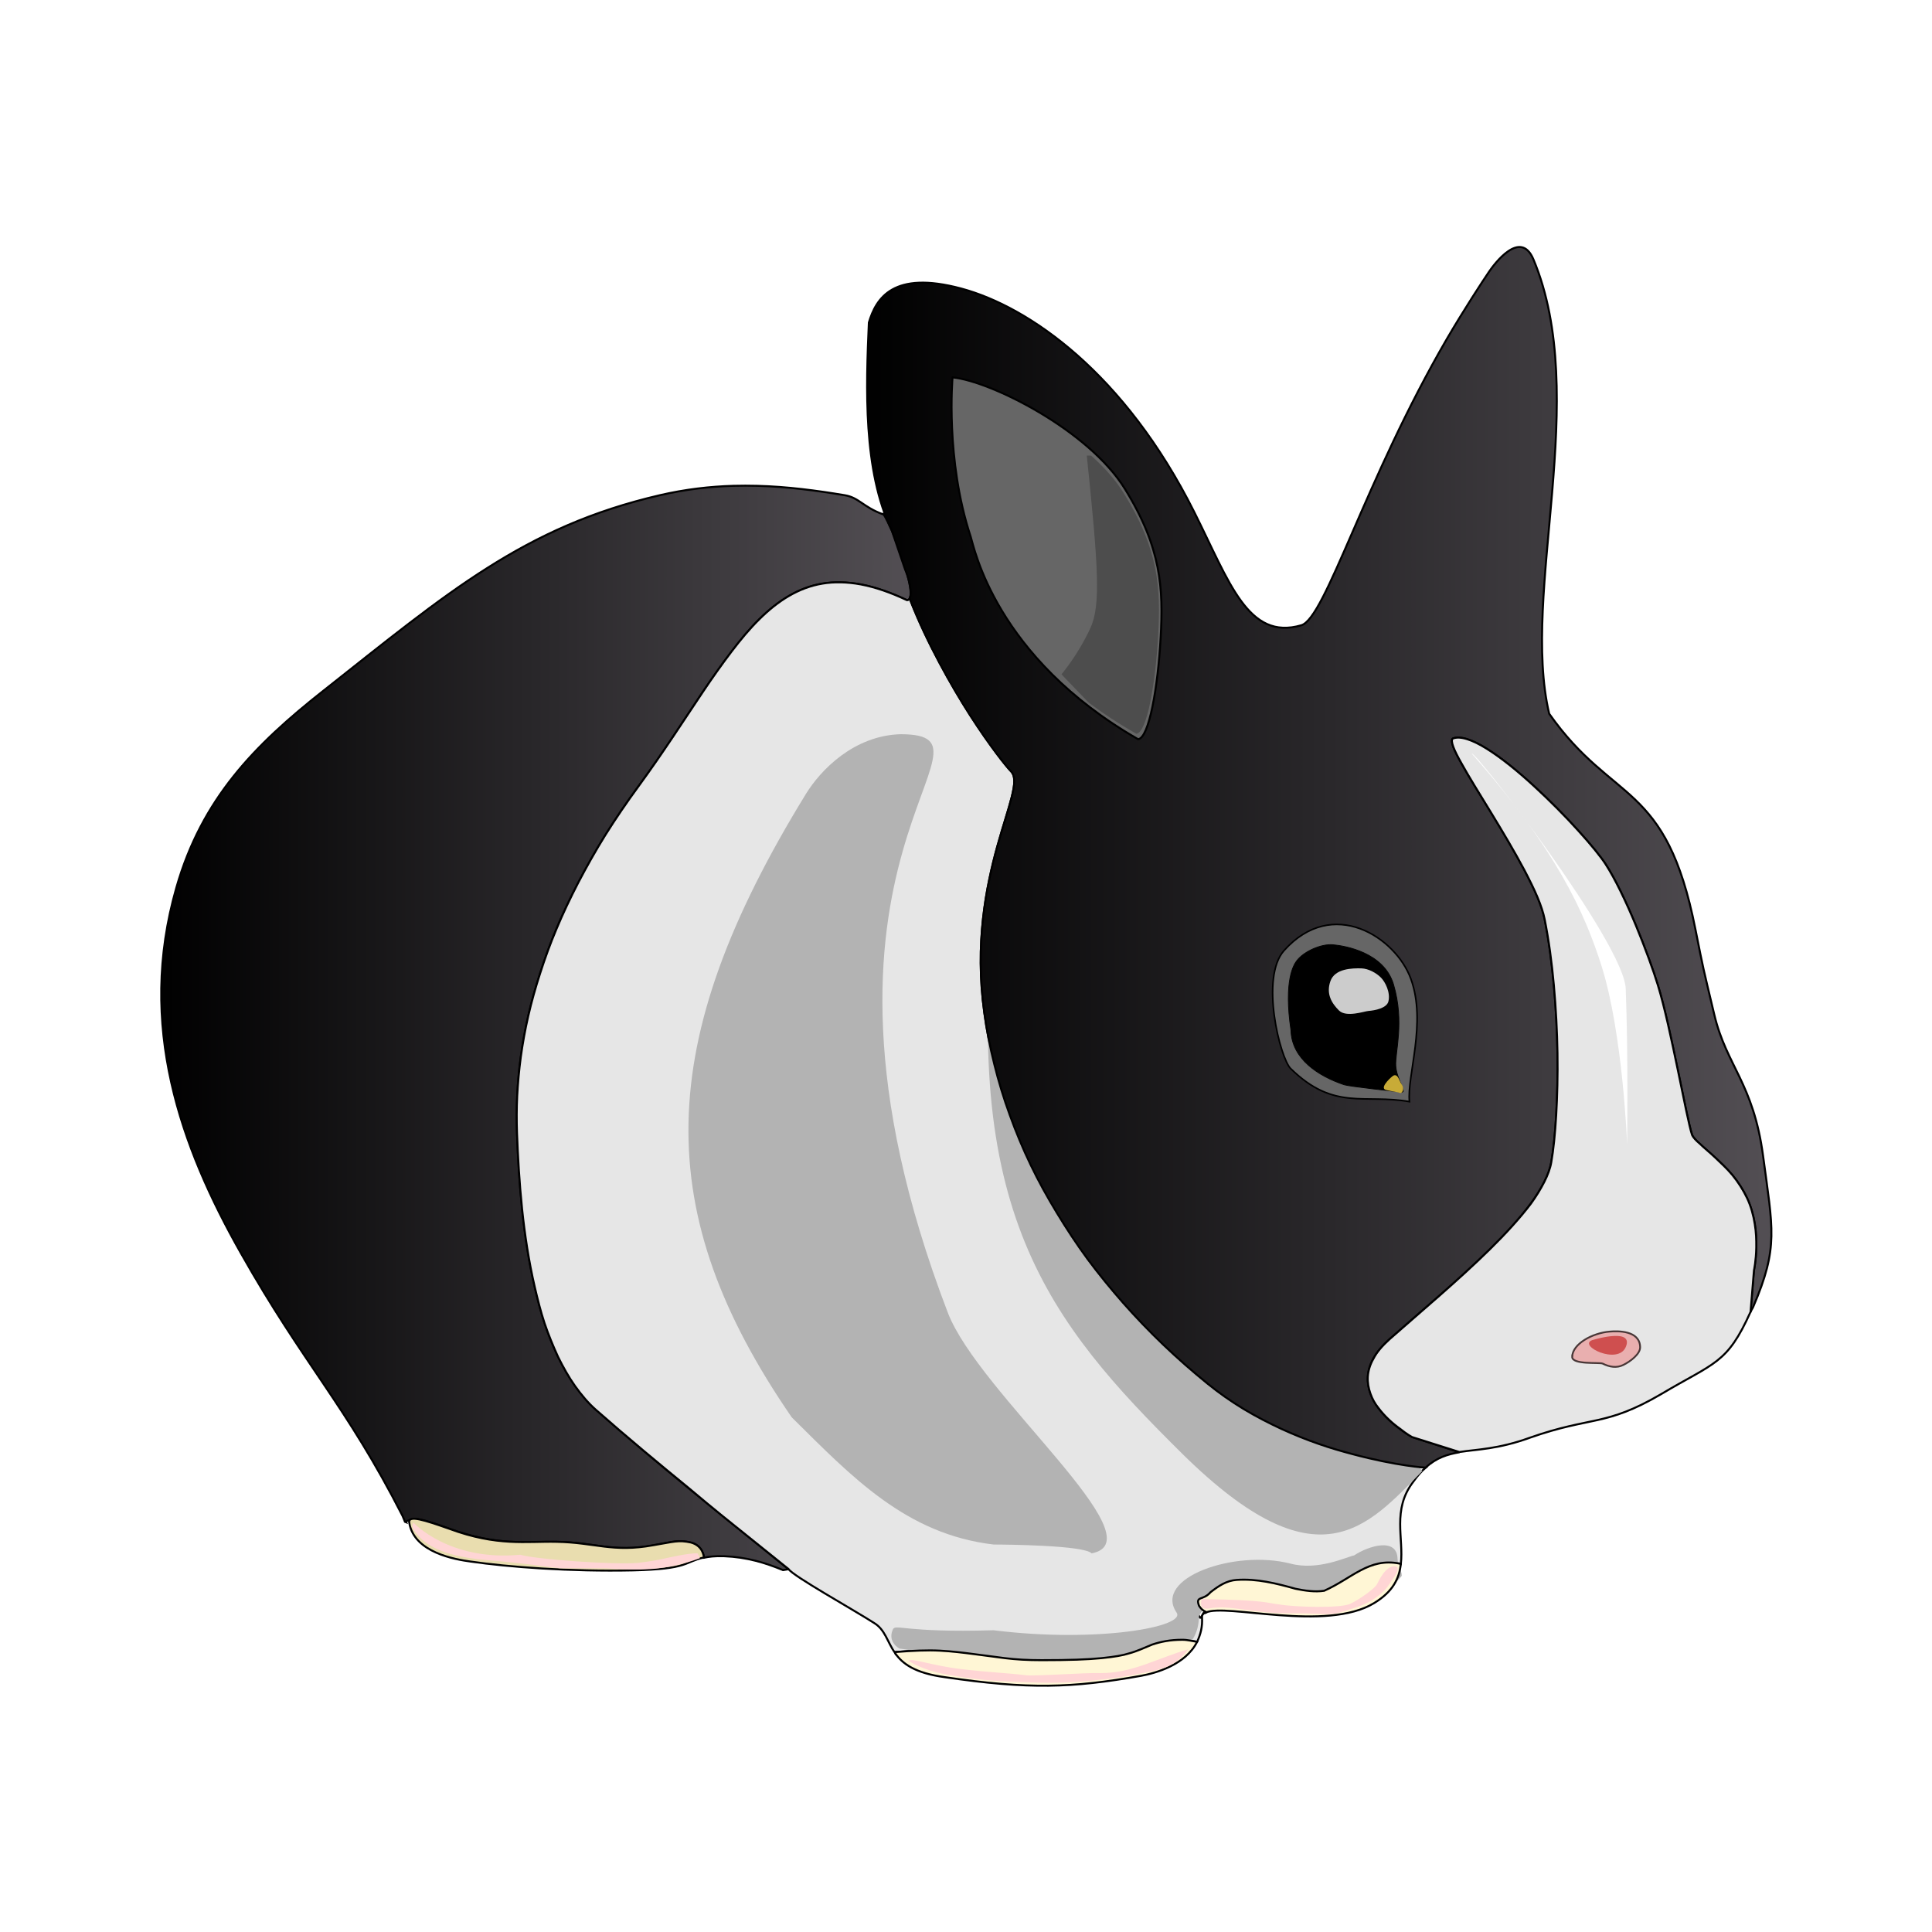 <svg:svg xmlns:dc="http://purl.org/dc/elements/1.1/" xmlns:ns1="http://sodipodi.sourceforge.net/DTD/sodipodi-0.dtd" xmlns:ns2="http://www.inkscape.org/namespaces/inkscape" xmlns:ns3="http://www.w3.org/1999/xlink" xmlns:ns5="http://web.resource.org/cc/" xmlns:rdf="http://www.w3.org/1999/02/22-rdf-syntax-ns#" xmlns:svg="http://www.w3.org/2000/svg" height="973.777" id="svg7461" version="1.0" viewBox="54.451 -116.621 973.777 973.777" width="973.777" ns1:docbase="C:\Documents and Settings\Dar&#237;o\Escritorio" ns1:docname="conejito.svg" ns1:version="0.32" ns2:export-filename="C:\Documents and Settings\Dar&#237;o\Escritorio\conejito_mejorado.png" ns2:export-xdpi="300" ns2:export-ydpi="300" ns2:output_extension="org.inkscape.output.svg.inkscape" ns2:version="0.45.1">
  <svg:defs id="defs7463">
    <svg:linearGradient gradientTransform="translate(773.54 -519.98)" gradientUnits="userSpaceOnUse" id="linearGradient2366" x1="-495.24" x2="-384.07" y1="989.96" y2="989.96" ns2:collect="always" ns3:href="#linearGradient22422" />
    <svg:linearGradient id="linearGradient22422">
      <svg:stop id="stop22424" offset="0" style="stop-color:#000000" />
      <svg:stop id="stop22430" offset=".5" style="stop-color:#29272a" />
      <svg:stop id="stop22426" offset="1" style="stop-color:#534f54" />
    </svg:linearGradient>
    <svg:linearGradient gradientTransform="translate(773.54 -519.98)" gradientUnits="userSpaceOnUse" id="linearGradient36694" x1="-391.48" x2="-257.55" y1="964.89" y2="964.89" ns2:collect="always" ns3:href="#linearGradient22422" />
    <svg:filter id="filter36535" ns2:collect="always">
      <svg:feGaussianBlur id="feGaussianBlur36537" stdDeviation="0.574" ns2:collect="always" />
    </svg:filter>
    <svg:filter height="1.422" id="filter4470" width="1.391" x="-.195" y="-.211" ns2:collect="always">
      <svg:feGaussianBlur id="feGaussianBlur4472" stdDeviation="0.231" ns2:collect="always" />
    </svg:filter>
    <svg:filter height="4.048" id="filter7457" width="2.599" x="-.8" y="-1.524" ns2:collect="always">
      <svg:feGaussianBlur id="feGaussianBlur7459" stdDeviation="1.944" ns2:collect="always" />
    </svg:filter>
    <svg:filter height="1.508" id="filter4331" width="1.994" x="-.497" y="-.254" ns2:collect="always">
      <svg:feGaussianBlur id="feGaussianBlur4333" stdDeviation="12.741" ns2:collect="always" />
    </svg:filter>
  </svg:defs>
  <ns1:namedview bordercolor="#666666" borderopacity="1.0" height="744.094px" id="base" pagecolor="#ffffff" width="1052.362px" ns2:current-layer="layer1" ns2:cx="927.88253" ns2:cy="332.37106" ns2:document-units="px" ns2:pageopacity="0.0" ns2:pageshadow="2" ns2:window-height="721" ns2:window-width="1024" ns2:window-x="-4" ns2:window-y="-4" ns2:zoom="0.35" />
  <svg:g id="layer1" ns2:groupmode="layer" ns2:label="Capa 1">
    <svg:g id="conejito" transform="matrix(3.429 0 0 3.429 -820.31 -1210.1)" ns2:export-xdpi="70.904648" ns2:export-ydpi="70.904648">
      <svg:path d="m362.94 390.3c-3.48 0.1-7.09 0.51-10.84 1.38-19.97 4.63-31.19 14.32-49.47 28.75-10.18 8.03-17.84 15.87-21.59 28.9-5.85 20.34 0.65 38.16 9.47 53.75 9.28 16.43 15.49 22.41 23.75 38.6 0.16 0.32 0.23 0.59 0.37 0.9 0.05 0.02 0.11 0.04 0.16 0.06l-0.03-0.06c0.2-0.14 0.41-0.22 0.62-0.28 0.51-0.5 2.71 0.18 5.81 1.31 7.02 2.56 11.28 1.86 15.72 1.91 5.68 0.07 8.26 1.63 14.22 0.53 3.04-0.56 3.67-0.86 5.53-0.41 1.86 0.46 1.91 2.22 1.91 2.22 0.76-0.15 1.56-0.27 3-0.22 3.3 0.13 6.03 0.96 8.62 2.04l0.82-0.13-8.1-6.56s-2.77-2.22-6.69-5.44c-3.91-3.22-8.98-7.43-13.53-11.47-1.13-1.01-2.13-2.19-3.06-3.5-0.93-1.3-1.76-2.74-2.5-4.28s-1.4-3.18-1.97-4.91c-0.57-1.72-1.04-3.52-1.47-5.37-0.85-3.69-1.44-7.59-1.84-11.44-0.4-3.84-0.62-7.65-0.75-11.19-0.06-1.76-0.06-3.57 0.03-5.43 0.09-1.87 0.26-3.76 0.53-5.72s0.63-3.98 1.1-6.03c0.46-2.05 1.06-4.15 1.75-6.28 0.68-2.14 1.47-4.32 2.4-6.54 0.93-2.21 1.99-4.45 3.19-6.75 1.2-2.29 2.52-4.65 4-7.03 1.48-2.37 3.11-4.77 4.91-7.22 3.58-4.89 6.61-9.63 9.43-13.84 1.42-2.1 2.8-4.05 4.16-5.84s2.69-3.4 4.09-4.78c1.4-1.39 2.85-2.55 4.38-3.44s3.16-1.52 4.9-1.81c0.88-0.15 1.78-0.21 2.72-0.19 0.95 0.02 1.94 0.12 2.97 0.31 2.06 0.39 4.29 1.15 6.75 2.31 0 0 0.28 0.05 0.44-0.31s0.2-1.13-0.19-2.72c-0.7-2.87-1.68-5.44-2.47-7.22s-1.39-2.76-1.31-2.37c-0.03-0.01-0.03-0.02-0.06-0.03-2.86-1.06-3.47-2.44-5.56-2.78-4.07-0.68-8.36-1.26-12.88-1.38-1.13-0.03-2.28-0.03-3.44 0z" id="culo" style="fill-rule:evenodd;stroke:#000000;stroke-width:.292px;fill:url(#linearGradient2366)" />
      <svg:g id="g2349" transform="translate(773.54 -519.98)" ns2:label="#cuerpo">
        <svg:path d="m-394.84 924.47c-0.95-0.02-1.85 0.04-2.72 0.19-1.75 0.29-3.38 0.92-4.91 1.81s-2.97 2.05-4.37 3.44c-1.4 1.38-2.74 2.99-4.1 4.78s-2.74 3.74-4.15 5.84c-2.83 4.21-5.86 8.95-9.44 13.85-1.79 2.44-3.42 4.84-4.91 7.21-1.48 2.38-2.8 4.74-4 7.03-1.19 2.3-2.25 4.54-3.18 6.76-0.94 2.21-1.72 4.39-2.41 6.53-0.69 2.13-1.28 4.23-1.75 6.28s-0.83 4.07-1.1 6.03c-0.26 1.96-0.43 3.85-0.53 5.72-0.09 1.86-0.09 3.66-0.03 5.46 0.13 3.5 0.35 7.3 0.75 11.2 0.4 3.8 0.99 7.7 1.85 11.4 0.42 1.8 0.89 3.7 1.46 5.4 0.58 1.7 1.24 3.3 1.97 4.9 0.74 1.5 1.58 3 2.5 4.3 0.93 1.3 1.93 2.5 3.07 3.5 4.54 4 9.61 8.2 13.53 11.4 3.91 3.3 6.69 5.5 6.69 5.5l8.09 6.5c0.61 1 9.41 5.9 12.53 7.9 1.69 1 1.97 2.8 3.16 4.5l0.06-0.2c2.54-0.2 4.65-0.3 6.5-0.2s3.44 0.3 4.97 0.5 2.99 0.4 4.59 0.6 3.33 0.3 5.38 0.3c4.08 0 6.84-0.1 8.81-0.3s3.12-0.4 4.06-0.7c1.13-0.3 2.19-0.8 3.41-1.3 1.21-0.4 2.58-0.7 4.4-0.7 0.86 0 1.45 0.2 2.19 0.3 0.51-1.1 0.81-2.2 0.72-3.6-0.02-0.4 0.23-0.6 0.56-0.7v-0.1c-0.44-0.2-0.67 1.2-0.9 0.8-0.24-0.4-0.38-0.9-0.41-1.4-0.03-0.4 0.04-1 0.22-1.5s0.49-1 0.87-1.4c0.6-0.6 1.2-1 1.85-1.3 0.64-0.3 1.31-0.4 2-0.5 1.36-0.2 2.79 0 4.25 0.3 1.45 0.2 2.92 0.7 4.37 1s2.87 0.5 4.22 0.4c1.73-0.8 3.06-1.4 4.13-1.7 1.06-0.3 1.88-0.5 2.65-0.5 1.54-0.1 2.72-1.5 5.22-1.3 0.02 0 0.16 0.1 0.19 0.1 0.46-3.8-1.31-8 1.81-12.1 0.64-0.9 1.25-1.6 1.84-2.1-0.18 0-1.06-0.1-2.84-0.3-1.95-0.3-4.69-0.8-7.87-1.7-1.59-0.4-3.31-0.9-5.07-1.5s-3.56-1.4-5.4-2.2-3.71-1.8-5.53-2.9c-1.83-1.1-3.63-2.4-5.35-3.8-2.26-1.8-4.43-3.7-6.5-5.7-2.06-1.9-4.02-4-5.87-6.1-1.86-2.1-3.62-4.2-5.25-6.5-1.64-2.2-3.14-4.5-4.53-6.8-1.4-2.3-2.69-4.6-3.85-7-1.15-2.4-2.16-4.9-3.06-7.3-0.9-2.5-1.65-4.97-2.28-7.49-0.63-2.51-1.12-5.03-1.47-7.59s-0.52-4.98-0.53-7.28c-0.02-2.3 0.12-4.5 0.34-6.53 0.23-2.04 0.54-3.95 0.91-5.72s0.77-3.38 1.19-4.88c0.83-2.99 1.66-5.43 2.12-7.28 0.23-0.93 0.38-1.71 0.38-2.34-0.01-0.64-0.17-1.14-0.5-1.47-0.63-0.63-3.07-3.67-5.97-8.19-1.45-2.26-3.01-4.89-4.53-7.75-1.53-2.86-3.02-5.97-4.28-9.19l-0.07-0.31c-0.16 0.36-0.43 0.31-0.43 0.31-2.47-1.16-4.7-1.92-6.76-2.31-1.02-0.19-2.02-0.29-2.96-0.31z" id="cuerpo base" style="stroke:#000000;stroke-width:.292px;fill:#e6e6e6" ns1:nodetypes="cssssssssssssssssssssscccccsssssssscsccssscsssscssccscssssssssssssssssssssssscccsc" ns2:export-filename="C:\Documents and Settings\Dar&#237;o\Escritorio\conejo.png" ns2:export-xdpi="300" ns2:export-ydpi="300" />
        <svg:path d="m-367.51 963.15c-1.77-1.27-0.86-0.38-4.4 6.7-5.65 46.95 7.56 63.25 27.4 82.85 19.85 19.5 27.04 10.6 35.15 2.4-6.2-6.7-11.23-6-15.91-8.3-34.22-22.1-34.3-47.38-42.24-83.65z" id="sombra cuello" style="fill-rule:evenodd;fill:#b3b3b3" ns1:nodetypes="cczccc" ns2:export-filename="C:\Documents and Settings\Dar&#237;o\Escritorio\conejo.png" ns2:export-xdpi="300" ns2:export-ydpi="300" ns2:label="#sombracuello" />
        <svg:path d="m-387.2 1078.4c0.39-0.9 1.64 0.5 14.81 0.1 15.22 1.9 28.37-0.5 26.9-2.6-3.47-5.1 8.51-9.3 16.73-7.2 4.06 1.1 8.3-1 9.36-1.2 2.11-1.4 6.32-2.7 6.39 0.5 0 0.9 0.62 1.7 0.62 2.5-5.4 6.9-17.51 4.2-25.13 4.2h-2.4c-1.05 0-1.89 0.9-2.27 1.7-0.07 2.6-1.03 4.2-3.28 5.5-1.05 0.8-2.63 0.9-3.92 0.9-6.04 0-11.92 0.3-17.8 1.6-6.45 1.6-12.73-2.5-19.02-3.2-0.9-0.5-1.56-1.5-0.99-2.8z" id="sombra piernas" style="fill-rule:evenodd;fill:#b3b3b3" ns1:nodetypes="ccssccccscccccs" ns2:export-filename="C:\Documents and Settings\Dar&#237;o\Escritorio\conejo.png" ns2:export-xdpi="300" ns2:export-ydpi="300" ns2:label="#sombrapiernas" />
        <svg:path d="m-399.96 955.55c-22.56 36.7-22.79 61.55-2.1 91.65 8.89 8.8 16.83 17.2 29.69 18.7 1.65 0 13.33 0.1 14.39 1.3 10.02-1.9-16.6-23.5-21.14-35.4-25.67-67.03 10.16-84.95-6.93-85.01-6.9 0.2-11.77 5.29-13.91 8.76z" id="textura cuerpo" style="filter:url(#filter4331);fill-rule:evenodd;fill:#b3b3b3" ns1:nodetypes="ccccscs" />
      </svg:g>
      <svg:path d="m474 358.8c-0.94 1.38-3.78 5.73-6.18 9.84-12.13 20.84-17.87 41.13-21.44 42.16-7.83 2.27-10.53-6.27-15.72-16.62-10.23-20.42-24.28-30.2-34.28-32.88s-12.49 1.43-13.56 5c-0.41 9.44-0.88 21.81 3.37 30.56l1.78 5.22c0.23 0.74 0.5 1.21 0.69 2 0.39 1.58 0.35 2.32 0.19 2.69v0.03l0.06 0.31c1.26 3.22 2.76 6.33 4.28 9.19 1.53 2.86 3.08 5.49 4.53 7.75 2.91 4.52 5.34 7.56 5.97 8.19 0.34 0.33 0.5 0.83 0.5 1.47 0.01 0.63-0.14 1.41-0.37 2.34-0.46 1.85-1.3 4.29-2.13 7.28-0.41 1.5-0.82 3.11-1.18 4.88-0.37 1.77-0.69 3.68-0.91 5.72-0.22 2.03-0.36 4.23-0.34 6.53 0.01 2.3 0.18 4.72 0.53 7.28 0.34 2.56 0.84 5.08 1.47 7.59 0.62 2.52 1.38 5.01 2.28 7.47 0.89 2.46 1.91 4.92 3.06 7.31 1.15 2.4 2.44 4.72 3.84 7.03s2.9 4.6 4.53 6.82c1.64 2.21 3.4 4.36 5.25 6.47 1.86 2.1 3.81 4.14 5.88 6.12s4.23 3.88 6.5 5.72c1.72 1.4 3.52 2.65 5.34 3.75 1.83 1.1 3.7 2.06 5.53 2.91 1.84 0.84 3.65 1.57 5.41 2.18 1.76 0.62 3.47 1.11 5.06 1.53 3.18 0.85 5.92 1.37 7.88 1.66 1.78 0.26 2.65 0.3 2.84 0.31 1.61-1.47 3.19-1.94 4.97-2.25l-6.97-2.25s-0.75-0.41-1.75-1.15-2.25-1.82-3.22-3.13c-0.48-0.65-0.87-1.36-1.15-2.12-0.28-0.77-0.43-1.58-0.38-2.44 0.06-0.86 0.3-1.76 0.81-2.69 0.52-0.93 1.31-1.89 2.41-2.87 4.42-3.92 10.05-8.58 14.72-13.19 2.34-2.3 4.44-4.58 6.03-6.75 0.8-1.09 1.46-2.14 1.97-3.16 0.51-1.01 0.87-1.99 1.03-2.9 0.32-1.83 0.56-4.21 0.72-6.94s0.23-5.83 0.19-9.06c-0.05-3.24-0.23-6.63-0.53-9.97-0.31-3.34-0.74-6.64-1.35-9.69-0.19-0.96-0.55-2.06-1.06-3.28s-1.18-2.56-1.91-3.94c-1.45-2.75-3.21-5.7-4.9-8.47-1.69-2.76-3.3-5.33-4.38-7.28-0.54-0.97-0.95-1.78-1.19-2.4-0.23-0.62-0.27-1.06-0.09-1.22 0.57-0.24 1.3-0.18 2.16 0.09 0.85 0.27 1.82 0.75 2.87 1.41 2.11 1.31 4.52 3.28 6.88 5.43 2.35 2.16 4.65 4.49 6.53 6.57 1.88 2.07 3.34 3.87 4.03 4.93 1.44 2.22 3.04 5.62 4.44 8.97 1.39 3.36 2.59 6.67 3.25 8.82 1.01 3.28 2.03 8.14 2.93 12.5 0.91 4.35 1.67 8.21 2.1 9.5 0.12 0.37 0.55 0.81 1.15 1.37 0.61 0.56 1.39 1.21 2.22 1.97 0.84 0.76 1.74 1.63 2.57 2.62 0.82 1 1.58 2.13 2.15 3.38s0.93 2.52 1.13 3.75 0.23 2.39 0.22 3.41c-0.04 2.02-0.35 3.43-0.35 3.43l-0.5 6.13c0.14-0.32 0.26-0.44 0.41-0.78 3.75-8.75 2.86-11.44 1.44-22.16-1.43-10.71-5.37-13.22-7.16-20.72s-1.53-6.31-2.78-12.56c-4.31-21.93-12.07-18.33-21.5-31.72-4.21-17.84 6.14-46.62-2.32-66.79-1.91-4.53-5.78 0.74-6.5 1.79z" id="path13636" style="stroke:#000000;stroke-width:.292px;fill:url(#linearGradient36694)" ns1:nodetypes="csssscccssccssssssssssssssssssssssscccssssssssssssssssssscsssssssssssssssccsssccsz" />
      <svg:g id="hocico" transform="translate(773.54 -519.98)">
        <svg:g id="morro">
          <svg:path d="m-261.12 1031.7l0.5-6.1s0.31-1.4 0.34-3.4c0.01-1.1-0.02-2.2-0.22-3.4-0.2-1.3-0.56-2.6-1.12-3.8-0.57-1.2-1.34-2.4-2.16-3.4-0.83-1-1.73-1.8-2.56-2.6-0.84-0.8-1.62-1.4-2.22-2-0.61-0.5-1.03-1-1.16-1.3-0.43-1.3-1.19-5.2-2.09-9.54-0.91-4.36-1.93-9.22-2.94-12.5-0.66-2.15-1.86-5.46-3.25-8.82-1.39-3.35-3-6.74-4.44-8.96-0.69-1.07-2.15-2.87-4.03-4.94-1.88-2.08-4.18-4.41-6.53-6.56-2.35-2.16-4.77-4.13-6.88-5.44-1.05-0.66-2.02-1.14-2.87-1.41s-1.59-0.33-2.16-0.09c-0.18 0.16-0.13 0.6 0.1 1.22s0.64 1.43 1.19 2.4c1.08 1.95 2.68 4.52 4.37 7.28 1.69 2.77 3.45 5.72 4.91 8.47 0.72 1.38 1.39 2.72 1.9 3.94s0.87 2.32 1.06 3.28c0.61 3.05 1.05 6.35 1.35 9.69s0.48 6.73 0.53 9.97c0.05 3.23-0.03 6.31-0.19 9.11-0.16 2.7-0.4 5.1-0.72 6.9-0.15 0.9-0.52 1.9-1.03 2.9s-1.17 2.1-1.97 3.2c-1.59 2.1-3.69 4.4-6.03 6.7-4.67 4.6-10.3 9.3-14.72 13.2-1.1 1-1.89 1.9-2.4 2.9-0.52 0.9-0.76 1.8-0.82 2.6-0.05 0.9 0.1 1.7 0.38 2.5s0.67 1.5 1.16 2.1c0.96 1.3 2.22 2.4 3.22 3.1 0.99 0.8 1.74 1.2 1.74 1.2l6.97 2.2c2.59-0.4 5.66-0.4 10.35-2.1 9.1-3.2 11.06-1.6 19.28-6.4 7.89-4.7 9.7-4.4 13.16-12.1z" id="path13660" style="fill-rule:evenodd;stroke:#000000;stroke-width:.292px;fill:#e6e6e6" />
          <svg:path d="m-287.34 1038.3c0.05-1.9 2.99-3.5 5.51-3.7 1.17-0.1 4.44-0.2 4.48 2.3 0.01 1-1.44 2.1-2.47 2.6-0.99 0.5-2.06 0.3-3.05-0.2-0.49-0.2-4.51 0.2-4.47-1z" id="path19493" style="fill-rule:evenodd;stroke:#483737;stroke-width:.263;fill:#e9afaf" ns1:nodetypes="csszss" />
        </svg:g>
        <svg:path d="m-298.61 955.51c8.82 9.96 11.97 16.75 13.92 22.45 2.5 7.29 3.59 19.43 3.59 19.43s-0.41-9.48-1.1-17.1c-0.45-5-16.14-25.21-16.41-24.78z" id="sight" style="filter:url(#filter36535);fill-rule:evenodd;fill:#ffffff" transform="matrix(1.507 .097 -.085 1.33 229.13 -292.21)" ns1:nodetypes="cscsc" />
      </svg:g>
      <svg:g id="g37673" transform="translate(773.54 -519.98)">
        <svg:path d="m-351.14 947.53c-21.02-12.08-24.12-28.27-24.62-29.79-3.74-11.31-2.66-23.4-2.66-23.4 5.62 0.56 19.98 7.73 25.34 16.4s5.66 14.62 5.25 21.88c-0.41 7.27-1.69 14.7-3.31 14.91z" id="shadow" style="fill-rule:evenodd;stroke:#000000;stroke-width:.292px;fill:#666666" ns1:nodetypes="csczzc" />
        <svg:path d="m-358.69 905.84c1.73 16.56 2.05 22.03 0.54 25.33-1.8 3.94-4.26 6.82-4.26 6.82l3.94 4.1c2.08 1.58 4.44 3.14 7.07 4.64 1.58-0.21 2.8-7.37 3.2-14.38 0.4-7 0.11-12.73-5.12-21.09-1.19-1.9-2.83-3.73-4.73-5.42h-0.64z" id="earshadow" style="fill-rule:evenodd;fill:#4d4d4d" ns1:nodetypes="cscccsscc" />
      </svg:g>
      <svg:g id="g3370" transform="translate(773.54 -519.98)" ns2:label="#eye">
        <svg:g id="eye">
          <svg:path d="m-311.26 1000.8c-6.64-1.17-11.07 1.4-17.46-4.86-1.56-1.54-4.53-13.38-0.97-17.35 7.17-8.01 16.42-1.94 18.64 4.17 2.35 6.43-0.6 14.26-0.21 18.04z" id="path13662" style="fill-rule:evenodd;stroke:#000000;stroke-width:.233;fill:#666666" ns1:nodetypes="csssc" />
          <svg:path d="m-328.68 990.3c-1.07-7.26 0.39-9.57 0.82-10.16 1.01-1.39 3.6-2.56 5.37-2.4s7.51 1.13 8.9 5.87c1.63 5.54 0.19 9.97 0.32 11.93 0.12 1.96 1.64 3.92 0.88 3.85-0.76-0.06-7.74-0.83-8.46-1.07-3.73-1.25-7.71-3.75-7.83-8.02z" id="path14633" style="fill-rule:evenodd;stroke:#000000;stroke-width:.117;fill:#000000" ns1:nodetypes="cszssssc" />
          <svg:path d="m-322.88 983.1c-0.65 1.86 0.18 3.23 1.27 4.31 1.07 1.05 3.71 0.11 4.32 0.06 0.94-0.07 2.7-0.4 2.94-1.41 0.32-1.31-0.47-2.87-1.11-3.5-0.63-0.64-1.79-1.32-2.88-1.35-1.32-0.03-3.89 0.01-4.54 1.89z" id="path15606" style="fill-rule:evenodd;stroke-width:0;fill:#cccccc" ns1:nodetypes="czssssz" />
        </svg:g>
        <svg:path d="m-312.59 999.55c-0.26-0.16-2.01-0.36-2.3-0.55-0.63-0.43 1.08-1.97 1.32-2.05 0.65-0.23 0.82 0.84 1.14 1.27 0.38 0.52 0.32 1.2-0.16 1.33z" id="path2399" style="filter:url(#filter4470);fill-rule:evenodd;fill:#c8ab37" ns1:nodetypes="csssc" />
      </svg:g>
      <svg:path d="m-284.31 1036.2c0.92-0.3 6.41-1.9 5.2 1.1s-7.38-0.2-5.2-1.1z" id="path5005" style="opacity:.894;filter:url(#filter7457);fill-rule:evenodd;fill:#c83737" transform="matrix(.955 0 0 .904 760.63 -420.84)" ns1:nodetypes="css" />
      <svg:g id="pata3" transform="translate(773.54 -519.98)">
        <svg:path d="m-458.28 1062.7c0.73 4.4 6.79 5.4 9.01 5.7 5.5 0.8 14.62 1.5 23.91 1.3 8.21-0.2 7.39-1.2 10.39-1.9 0 0-0.05-1.7-1.91-2.2-1.86-0.4-2.49-0.1-5.53 0.4-5.97 1.1-8.54-0.4-14.21-0.5-4.45-0.1-8.71 0.7-15.73-1.9-3.7-1.3-6.12-2.1-5.93-0.9z" id="path22435" style="fill-rule:evenodd;stroke:#000000;stroke-width:.292px;fill:#e9ddaf" ns1:nodetypes="csscsssss" ns2:export-filename="C:\Documents and Settings\Dar&#237;o\Escritorio\conejo.png" ns2:export-xdpi="300" ns2:export-ydpi="300" />
        <svg:path d="m-456.46 1065.1c-2.02-1.9-1.18-2.4-1.18-2.4s5.24 5.7 15.68 4.7c2.38 0.7 13.88 1.5 17.27 1.2 3.4-0.4 3.93-0.7 6.12-1.1s2.68-0.3 2.68-0.3l0.35 0.7s-2.74 1.1-6.09 1.5-7.61 0-7.61 0h-6.83c-1.14-0.1-5.55-0.8-10.7-1.2-3.66-0.3-7.56-1.1-9.69-3.1z" id="pezu&#241;a3" style="fill-rule:evenodd;fill:#ffd5d5" ns1:nodetypes="cccssccsczss" ns2:export-filename="C:\Documents and Settings\Dar&#237;o\Escritorio\conejo.png" ns2:export-xdpi="300" ns2:export-ydpi="300" />
      </svg:g>
      <svg:g id="pata1" transform="translate(773.54 -519.98)" ns2:export-filename="C:\Documents and Settings\Dar&#237;o\Escritorio\conejo.png" ns2:export-xdpi="300" ns2:export-ydpi="300">
        <svg:path d="m-312.53 1068.8c-0.03 0-0.17-0.1-0.19-0.1-4.51-0.9-7 2.2-11.08 4-1.35 0.2-2.77 0-4.22-0.3-2.85-0.8-5.67-1.5-8.63-1.3-1.52 0.1-2.67 0.9-3.84 1.8-1.13 1.3-2.25 0.5-1.7 2 0.24 0.4 0.56 0.7 1 0.9v0.1c2.89-1.4 17.71 2.9 24.75-1.4 2.78-1.7 3.66-3.6 3.91-5.7z" id="path23420" style="fill-rule:evenodd;stroke:#000000;stroke-width:.292px;fill:#fff6d5" ns1:nodetypes="cccccccccsc" />
        <svg:path d="m-341.79 1073.9c10.09 0.2 9.36 0.6 11.38 0.8 2.21 0.4 9.06 0.6 10.49-0.1s3.65-2.3 3.91-2.9c0.27-0.5 1.19-2.6 2.53-2.6s-0.48 2.2-0.48 2.2-1.18 2.6-5.33 3.9c-4.15 1.4-3.22 0.8-9.11 0.8-5.9 0.1-9.1-1.3-12.31-0.7-1.7 0.3-1.08-1.4-1.08-1.4z" id="pezu&#241;a1" style="fill-rule:evenodd;fill:#ffd5d5" ns1:nodetypes="csssscsssc" />
      </svg:g>
      <svg:g id="pata2" transform="translate(773.54 -519.98)" ns2:export-filename="C:\Documents and Settings\Dar&#237;o\Escritorio\conejo.png" ns2:export-xdpi="300" ns2:export-ydpi="300" ns2:label="#pata2">
        <svg:path d="m-342.47 1080.2c-0.74-0.1-1.33-0.3-2.19-0.3-1.82 0-3.19 0.3-4.4 0.7-1.22 0.5-2.28 1-3.41 1.3-0.94 0.3-2.09 0.5-4.06 0.7s-4.73 0.3-8.81 0.3c-2.05 0-3.78-0.1-5.38-0.3s-3.06-0.4-4.59-0.6-3.12-0.4-4.97-0.5-3.96 0-6.5 0.2l-0.06 0.2c1.06 1.5 2.85 2.9 7.31 3.5 12.3 1.8 18.65 1.6 28.81-0.2 2.16-0.4 6.54-1.6 8.25-5z" id="path26334" style="fill-rule:evenodd;stroke:#000000;stroke-width:.292px;fill:#fff6d5" />
        <svg:path d="m-384.87 1083c0.25-0.5 3.44 0.7 7.64 1.2s7.14 0.6 9.47 0.9c1.15 0.2 9.14-0.4 11.11-0.3 4.75 0 8.31-2.2 12.88-3.5-2.15 2.9-4.37 3-7.76 3.7-0.45 0.1-7.14 1.4-14.27 1.2-7.14-0.2-9.72-0.5-13.51-1.2s-5.56-2-5.56-2z" id="pezu&#241;a2" style="fill-rule:evenodd;fill:#ffd5d5" ns1:nodetypes="csssccssc" />
      </svg:g>
    </svg:g>
  </svg:g>
</svg:svg>